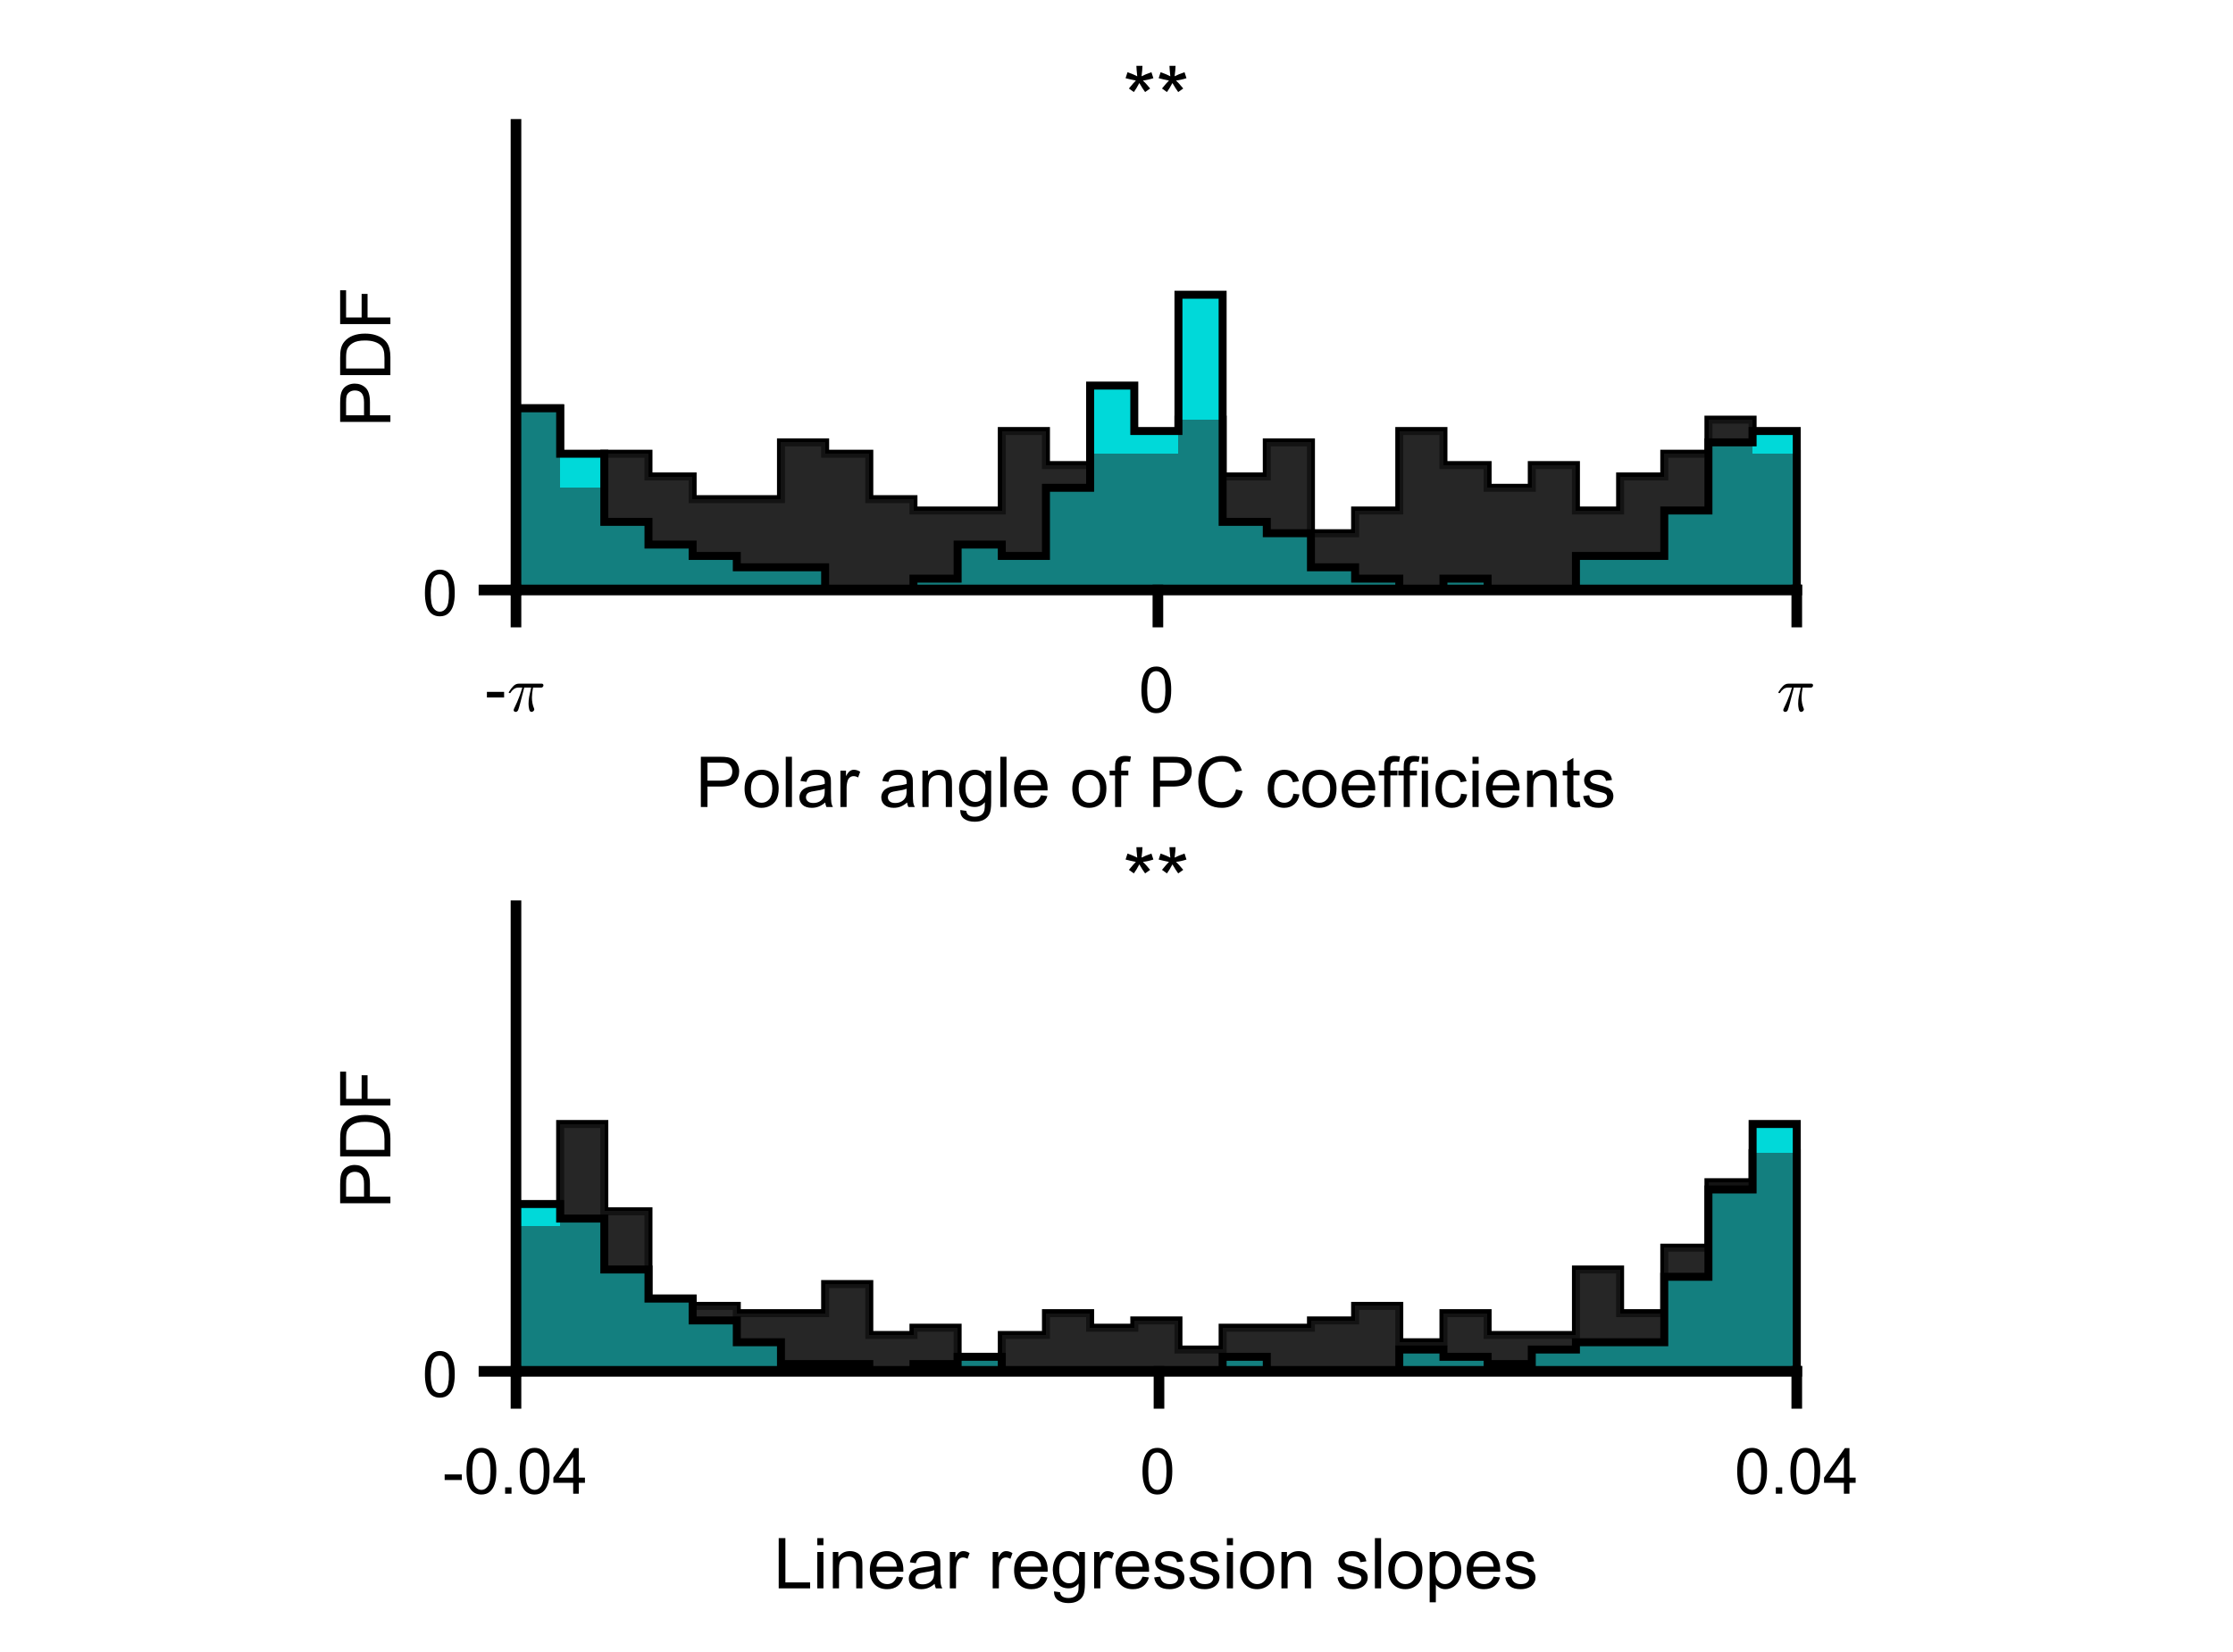 <?xml version="1.0"?>
<!DOCTYPE svg PUBLIC '-//W3C//DTD SVG 1.0//EN'
          'http://www.w3.org/TR/2001/REC-SVG-20010904/DTD/svg10.dtd'>
<svg xmlns:xlink="http://www.w3.org/1999/xlink" style="fill-opacity:1; color-rendering:auto; color-interpolation:auto; text-rendering:auto; stroke:black; stroke-linecap:square; stroke-miterlimit:10; shape-rendering:auto; stroke-opacity:1; fill:black; stroke-dasharray:none; font-weight:normal; stroke-width:1; font-family:'Dialog'; font-style:normal; stroke-linejoin:miter; font-size:12px; stroke-dashoffset:0; image-rendering:auto;" width="700" height="518" xmlns="http://www.w3.org/2000/svg"
><rect width="100%" height="100%" fill="#808080" stroke="none"/><!--Generated by the Batik Graphics2D SVG Generator--><defs id="genericDefs"
  /><g
  ><defs id="defs1"
    ><clipPath clipPathUnits="userSpaceOnUse" id="clipPath1"
      ><path d="M0 0 L700 0 L700 518 L0 518 L0 0 Z"
      /></clipPath
    ></defs
    ><g style="fill:white; stroke:white;"
    ><rect x="0" y="0" width="700" style="clip-path:url(#clipPath1); stroke:none;" height="518"
    /></g
    ><g style="fill:white; text-rendering:optimizeSpeed; color-rendering:optimizeSpeed; image-rendering:optimizeSpeed; shape-rendering:crispEdges; stroke:white; color-interpolation:sRGB;"
    ><rect x="0" width="700" height="518" y="0" style="stroke:none;"
      /><path d="M175.595 185 L175.595 128.024 L161.75 128.024 L161.75 185 ZM189.44 185 L189.44 152.951 L175.595 152.951 L175.595 185 ZM203.285 185 L203.285 142.268 L189.44 142.268 L189.44 185 ZM217.129 185 L217.129 149.39 L203.285 149.39 L203.285 185 ZM230.974 156.512 L217.129 156.512 L217.129 185 L230.974 185 L244.819 185 L244.819 156.512 ZM258.664 185 L258.664 138.707 L244.819 138.707 L244.819 185 ZM272.509 185 L272.509 142.268 L258.664 142.268 L258.664 185 ZM286.353 185 L286.353 156.512 L272.509 156.512 L272.509 185 ZM300.198 160.073 L286.353 160.073 L286.353 185 L300.198 185 L314.043 185 L314.043 160.073 ZM327.888 185 L327.888 135.146 L314.043 135.146 L314.043 185 ZM341.733 185 L341.733 145.829 L327.888 145.829 L327.888 185 ZM355.578 142.268 L341.733 142.268 L341.733 185 L355.578 185 L369.422 185 L369.422 142.268 ZM383.267 185 L383.267 131.585 L369.422 131.585 L369.422 185 ZM397.112 185 L397.112 149.39 L383.267 149.39 L383.267 185 ZM410.957 185 L410.957 138.707 L397.112 138.707 L397.112 185 ZM424.802 185 L424.802 167.195 L410.957 167.195 L410.957 185 ZM438.647 185 L438.647 160.073 L424.802 160.073 L424.802 185 ZM452.491 185 L452.491 135.146 L438.647 135.146 L438.647 185 ZM466.336 185 L466.336 145.829 L452.491 145.829 L452.491 185 ZM480.181 185 L480.181 152.951 L466.336 152.951 L466.336 185 ZM494.026 185 L494.026 145.829 L480.181 145.829 L480.181 185 ZM507.871 185 L507.871 160.073 L494.026 160.073 L494.026 185 ZM521.716 185 L521.716 149.39 L507.871 149.39 L507.871 185 ZM535.56 185 L535.56 142.268 L521.716 142.268 L521.716 185 ZM549.405 185 L549.405 131.585 L535.56 131.585 L535.56 185 ZM563.25 185 L563.25 142.268 L549.405 142.268 L549.405 185 Z" style="fill:rgb(38,38,38); stroke:none;"
    /></g
    ><g style="text-rendering:geometricPrecision; stroke-width:2.5; color-interpolation:linearRGB; color-rendering:optimizeQuality; stroke-linecap:butt; image-rendering:optimizeQuality;"
    ><path d="M161.75 128.024 L175.595 128.024 L175.595 152.951 L189.44 152.951 L189.44 142.268 L203.285 142.268 L203.285 149.39 L217.129 149.39 L217.129 156.512 L230.974 156.512 L230.974 156.512 L244.819 156.512 L244.819 138.707 L258.664 138.707 L258.664 142.268 L272.509 142.268 L272.509 156.512 L286.353 156.512 L286.353 160.073 L300.198 160.073 L300.198 160.073 L314.043 160.073 L314.043 135.146 L327.888 135.146 L327.888 145.829 L341.733 145.829 L341.733 142.268 L355.578 142.268 L355.578 142.268 L369.422 142.268 L369.422 131.585 L383.267 131.585 L383.267 149.39 L397.112 149.39 L397.112 138.707 L410.957 138.707 L410.957 167.195 L424.802 167.195 L424.802 160.073 L438.647 160.073 L438.647 135.146 L452.491 135.146 L452.491 145.829 L466.336 145.829 L466.336 152.951 L480.181 152.951 L480.181 145.829 L494.026 145.829 L494.026 160.073 L507.871 160.073 L507.871 149.39 L521.716 149.39 L521.716 142.268 L535.56 142.268 L535.56 131.585 L549.405 131.585 L549.405 142.268 L563.25 142.268 L563.25 185" style="fill:none; fill-rule:evenodd;"
    /></g
    ><g style="fill:rgb(0,217,217); text-rendering:optimizeSpeed; color-rendering:optimizeSpeed; image-rendering:optimizeSpeed; shape-rendering:crispEdges; stroke:rgb(0,217,217); color-interpolation:sRGB;"
    ><path style="stroke:none;" d="M175.595 185 L175.595 128.024 L161.75 128.024 L161.75 185 ZM189.44 185 L189.44 142.268 L175.595 142.268 L175.595 185 ZM203.285 185 L203.285 163.634 L189.44 163.634 L189.44 185 ZM217.129 185 L217.129 170.756 L203.285 170.756 L203.285 185 ZM230.974 185 L230.974 174.317 L217.129 174.317 L217.129 185 ZM244.819 177.878 L230.974 177.878 L230.974 185 L244.819 185 L258.664 185 L258.664 177.878 ZM300.198 185 L300.198 181.439 L286.353 181.439 L286.353 185 ZM314.043 185 L314.043 170.756 L300.198 170.756 L300.198 185 ZM327.888 185 L327.888 174.317 L314.043 174.317 L314.043 185 ZM341.733 185 L341.733 152.951 L327.888 152.951 L327.888 185 ZM355.578 185 L355.578 120.902 L341.733 120.902 L341.733 185 ZM369.422 185 L369.422 135.146 L355.578 135.146 L355.578 185 ZM383.267 185 L383.267 92.415 L369.422 92.415 L369.422 185 ZM397.112 185 L397.112 163.634 L383.267 163.634 L383.267 185 ZM410.957 185 L410.957 167.195 L397.112 167.195 L397.112 185 ZM424.802 185 L424.802 177.878 L410.957 177.878 L410.957 185 ZM438.647 185 L438.647 181.439 L424.802 181.439 L424.802 185 ZM466.336 185 L466.336 181.439 L452.491 181.439 L452.491 185 ZM507.871 174.317 L494.026 174.317 L494.026 185 L507.871 185 L521.716 185 L521.716 174.317 ZM535.56 185 L535.56 160.073 L521.716 160.073 L521.716 185 ZM549.405 185 L549.405 138.707 L535.56 138.707 L535.56 185 ZM563.25 185 L563.25 135.146 L549.405 135.146 L549.405 185 Z"
    /></g
    ><g style="fill-opacity:0.502; fill:rgb(38,38,38); text-rendering:optimizeSpeed; image-rendering:optimizeSpeed; color-rendering:optimizeSpeed; shape-rendering:crispEdges; stroke:rgb(38,38,38); color-interpolation:sRGB; stroke-opacity:0.502;"
    ><path style="stroke:none;" d="M175.595 185 L175.595 128.024 L161.75 128.024 L161.75 185 ZM189.44 185 L189.44 152.951 L175.595 152.951 L175.595 185 ZM203.285 185 L203.285 142.268 L189.44 142.268 L189.44 185 ZM217.129 185 L217.129 149.39 L203.285 149.39 L203.285 185 ZM230.974 156.512 L217.129 156.512 L217.129 185 L230.974 185 L244.819 185 L244.819 156.512 ZM258.664 185 L258.664 138.707 L244.819 138.707 L244.819 185 ZM272.509 185 L272.509 142.268 L258.664 142.268 L258.664 185 ZM286.353 185 L286.353 156.512 L272.509 156.512 L272.509 185 ZM300.198 160.073 L286.353 160.073 L286.353 185 L300.198 185 L314.043 185 L314.043 160.073 ZM327.888 185 L327.888 135.146 L314.043 135.146 L314.043 185 ZM341.733 185 L341.733 145.829 L327.888 145.829 L327.888 185 ZM355.578 142.268 L341.733 142.268 L341.733 185 L355.578 185 L369.422 185 L369.422 142.268 ZM383.267 185 L383.267 131.585 L369.422 131.585 L369.422 185 ZM397.112 185 L397.112 149.39 L383.267 149.39 L383.267 185 ZM410.957 185 L410.957 138.707 L397.112 138.707 L397.112 185 ZM424.802 185 L424.802 167.195 L410.957 167.195 L410.957 185 ZM438.647 185 L438.647 160.073 L424.802 160.073 L424.802 185 ZM452.491 185 L452.491 135.146 L438.647 135.146 L438.647 185 ZM466.336 185 L466.336 145.829 L452.491 145.829 L452.491 185 ZM480.181 185 L480.181 152.951 L466.336 152.951 L466.336 185 ZM494.026 185 L494.026 145.829 L480.181 145.829 L480.181 185 ZM507.871 185 L507.871 160.073 L494.026 160.073 L494.026 185 ZM521.716 185 L521.716 149.39 L507.871 149.39 L507.871 185 ZM535.56 185 L535.56 142.268 L521.716 142.268 L521.716 185 ZM549.405 185 L549.405 131.585 L535.56 131.585 L535.56 185 ZM563.25 185 L563.25 142.268 L549.405 142.268 L549.405 185 Z"
    /></g
    ><g style="text-rendering:geometricPrecision; stroke-width:2.5; color-interpolation:linearRGB; color-rendering:optimizeQuality; stroke-linecap:butt; image-rendering:optimizeQuality;"
    ><path d="M161.75 128.024 L175.595 128.024 L175.595 142.268 L189.44 142.268 L189.44 163.634 L203.285 163.634 L203.285 170.756 L217.129 170.756 L217.129 174.317 L230.974 174.317 L230.974 177.878 L244.819 177.878 L244.819 177.878 L258.664 177.878 L258.664 185 L272.509 185 L272.509 185 L286.353 185 L286.353 181.439 L300.198 181.439 L300.198 170.756 L314.043 170.756 L314.043 174.317 L327.888 174.317 L327.888 152.951 L341.733 152.951 L341.733 120.902 L355.578 120.902 L355.578 135.146 L369.422 135.146 L369.422 92.415 L383.267 92.415 L383.267 163.634 L397.112 163.634 L397.112 167.195 L410.957 167.195 L410.957 177.878 L424.802 177.878 L424.802 181.439 L438.647 181.439 L438.647 185 L452.491 185 L452.491 181.439 L466.336 181.439 L466.336 185 L480.181 185 L480.181 185 L494.026 185 L494.026 174.317 L507.871 174.317 L507.871 174.317 L521.716 174.317 L521.716 160.073 L535.56 160.073 L535.56 138.707 L549.405 138.707 L549.405 135.146 L563.25 135.146 L563.25 185" style="fill:none; fill-rule:evenodd;"
      /><line x1="161.75" x2="563.25" y1="185" style="stroke-linecap:square; fill:none; stroke-linejoin:round; stroke-width:3.333;" y2="185"
      /><line x1="161.75" x2="161.75" y1="185" style="stroke-linecap:square; fill:none; stroke-linejoin:round; stroke-width:3.333;" y2="195.037"
      /><line x1="362.977" x2="362.977" y1="185" style="stroke-linecap:square; fill:none; stroke-linejoin:round; stroke-width:3.333;" y2="195.037"
      /><line x1="563.25" x2="563.25" y1="185" style="stroke-linecap:square; fill:none; stroke-linejoin:round; stroke-width:3.333;" y2="195.037"
    /></g
    ><g transform="translate(152,223)" style="font-size:20px; text-rendering:geometricPrecision; color-rendering:optimizeQuality; image-rendering:optimizeQuality; font-family:'SansSerif'; color-interpolation:linearRGB;"
    ><path style="stroke:none;" d="M0.641 -4.297 L0.641 -6.062 L6.031 -6.062 L6.031 -4.297 L0.641 -4.297 Z"
    /></g
    ><g transform="translate(159,223)" style="font-size:20px; text-rendering:geometricPrecision; color-rendering:optimizeQuality; image-rendering:optimizeQuality; font-family:'mwb_cmmi10'; color-interpolation:linearRGB;"
    ><path style="stroke:none;" d="M2.016 -0.344 Q2.016 -0.453 2.094 -0.672 Q2.656 -1.828 3.141 -2.945 Q3.625 -4.062 4.008 -5.125 Q4.391 -6.188 4.719 -7.391 L3.438 -7.391 Q2.703 -7.391 2.07 -6.93 Q1.438 -6.469 1.016 -5.766 Q0.984 -5.688 0.906 -5.688 L0.672 -5.688 Q0.484 -5.688 0.484 -5.875 Q0.484 -5.922 0.516 -6 Q1.172 -7.109 1.922 -7.867 Q2.672 -8.625 3.609 -8.625 L10.859 -8.625 Q11.062 -8.625 11.211 -8.484 Q11.359 -8.344 11.359 -8.109 Q11.359 -7.828 11.148 -7.609 Q10.938 -7.391 10.641 -7.391 L8.094 -7.391 Q7.781 -5.812 7.75 -4.312 Q7.75 -2.391 8.422 -0.844 Q8.484 -0.719 8.484 -0.594 Q8.484 -0.375 8.352 -0.195 Q8.219 -0.016 8.023 0.102 Q7.828 0.219 7.594 0.219 Q7.078 0.219 6.883 -0.641 Q6.688 -1.5 6.688 -2.312 Q6.688 -3.453 6.883 -4.508 Q7.078 -5.562 7.5 -7.391 L5.328 -7.391 Q3.734 -0.984 3.422 -0.328 Q3.141 0.219 2.641 0.219 Q2.391 0.219 2.203 0.062 Q2.016 -0.094 2.016 -0.344 Z"
    /></g
    ><g transform="translate(362.977,202.371)" style="font-size:20px; text-rendering:geometricPrecision; color-rendering:optimizeQuality; image-rendering:optimizeQuality; font-family:'SansSerif'; color-interpolation:linearRGB;"
    ><path style="stroke:none;" d="M-5.172 13.938 Q-5.172 11.406 -4.648 9.852 Q-4.125 8.297 -3.094 7.461 Q-2.062 6.625 -0.5 6.625 Q0.656 6.625 1.523 7.086 Q2.391 7.547 2.953 8.422 Q3.516 9.297 3.844 10.555 Q4.172 11.812 4.172 13.938 Q4.172 16.453 3.648 18 Q3.125 19.547 2.102 20.398 Q1.078 21.25 -0.5 21.25 Q-2.578 21.25 -3.75 19.766 Q-5.172 17.969 -5.172 13.938 ZM-3.359 13.938 Q-3.359 17.469 -2.539 18.633 Q-1.719 19.797 -0.5 19.797 Q0.703 19.797 1.531 18.625 Q2.359 17.453 2.359 13.938 Q2.359 10.406 1.531 9.242 Q0.703 8.078 -0.516 8.078 Q-1.734 8.078 -2.453 9.109 Q-3.359 10.406 -3.359 13.938 Z"
    /></g
    ><g transform="translate(557,223)" style="font-size:20px; text-rendering:geometricPrecision; color-rendering:optimizeQuality; image-rendering:optimizeQuality; font-family:'mwb_cmmi10'; color-interpolation:linearRGB;"
    ><path style="stroke:none;" d="M2.016 -0.344 Q2.016 -0.453 2.094 -0.672 Q2.656 -1.828 3.141 -2.945 Q3.625 -4.062 4.008 -5.125 Q4.391 -6.188 4.719 -7.391 L3.438 -7.391 Q2.703 -7.391 2.07 -6.93 Q1.438 -6.469 1.016 -5.766 Q0.984 -5.688 0.906 -5.688 L0.672 -5.688 Q0.484 -5.688 0.484 -5.875 Q0.484 -5.922 0.516 -6 Q1.172 -7.109 1.922 -7.867 Q2.672 -8.625 3.609 -8.625 L10.859 -8.625 Q11.062 -8.625 11.211 -8.484 Q11.359 -8.344 11.359 -8.109 Q11.359 -7.828 11.148 -7.609 Q10.938 -7.391 10.641 -7.391 L8.094 -7.391 Q7.781 -5.812 7.75 -4.312 Q7.75 -2.391 8.422 -0.844 Q8.484 -0.719 8.484 -0.594 Q8.484 -0.375 8.352 -0.195 Q8.219 -0.016 8.023 0.102 Q7.828 0.219 7.594 0.219 Q7.078 0.219 6.883 -0.641 Q6.688 -1.5 6.688 -2.312 Q6.688 -3.453 6.883 -4.508 Q7.078 -5.562 7.5 -7.391 L5.328 -7.391 Q3.734 -0.984 3.422 -0.328 Q3.141 0.219 2.641 0.219 Q2.391 0.219 2.203 0.062 Q2.016 -0.094 2.016 -0.344 Z"
    /></g
    ><g transform="translate(362.5,230.037)" style="font-size:22px; text-rendering:geometricPrecision; color-rendering:optimizeQuality; image-rendering:optimizeQuality; font-family:'SansSerif'; color-interpolation:linearRGB;"
    ><path style="stroke:none;" d="M-142.797 23 L-142.797 7.25 L-136.859 7.25 Q-135.297 7.25 -134.469 7.406 Q-133.312 7.594 -132.523 8.141 Q-131.734 8.688 -131.258 9.664 Q-130.781 10.641 -130.781 11.812 Q-130.781 13.812 -132.062 15.203 Q-133.344 16.594 -136.672 16.594 L-140.719 16.594 L-140.719 23 L-142.797 23 ZM-140.719 14.734 L-136.641 14.734 Q-134.625 14.734 -133.781 13.984 Q-132.938 13.234 -132.938 11.875 Q-132.938 10.875 -133.43 10.172 Q-133.922 9.469 -134.75 9.25 Q-135.266 9.109 -136.688 9.109 L-140.719 9.109 L-140.719 14.734 ZM-129.092 17.297 Q-129.092 14.125 -127.326 12.594 Q-125.857 11.328 -123.748 11.328 Q-121.389 11.328 -119.897 12.875 Q-118.404 14.422 -118.404 17.141 Q-118.404 19.344 -119.068 20.602 Q-119.732 21.859 -120.99 22.562 Q-122.248 23.266 -123.748 23.266 Q-126.139 23.266 -127.615 21.727 Q-129.092 20.188 -129.092 17.297 ZM-127.107 17.297 Q-127.107 19.484 -126.154 20.578 Q-125.201 21.672 -123.748 21.672 Q-122.311 21.672 -121.35 20.57 Q-120.389 19.469 -120.389 17.234 Q-120.389 15.109 -121.35 14.023 Q-122.311 12.938 -123.748 12.938 Q-125.201 12.938 -126.154 14.023 Q-127.107 15.109 -127.107 17.297 ZM-116.185 23 L-116.185 7.25 L-114.247 7.25 L-114.247 23 L-116.185 23 ZM-103.812 21.594 Q-104.875 22.5 -105.875 22.883 Q-106.875 23.266 -108.016 23.266 Q-109.891 23.266 -110.898 22.344 Q-111.906 21.422 -111.906 19.984 Q-111.906 19.156 -111.523 18.461 Q-111.141 17.766 -110.523 17.352 Q-109.906 16.938 -109.141 16.719 Q-108.562 16.562 -107.422 16.422 Q-105.078 16.141 -103.969 15.766 Q-103.953 15.359 -103.953 15.25 Q-103.953 14.078 -104.5 13.594 Q-105.25 12.938 -106.703 12.938 Q-108.078 12.938 -108.727 13.414 Q-109.375 13.891 -109.688 15.109 L-111.578 14.844 Q-111.312 13.625 -110.727 12.883 Q-110.141 12.141 -109.023 11.734 Q-107.906 11.328 -106.422 11.328 Q-104.969 11.328 -104.055 11.672 Q-103.141 12.016 -102.711 12.539 Q-102.281 13.062 -102.109 13.859 Q-102.016 14.359 -102.016 15.641 L-102.016 18.219 Q-102.016 20.922 -101.891 21.633 Q-101.766 22.344 -101.406 23 L-103.422 23 Q-103.719 22.391 -103.812 21.594 ZM-103.969 17.281 Q-105.016 17.703 -107.125 18 Q-108.312 18.172 -108.812 18.391 Q-109.312 18.609 -109.578 19.023 Q-109.844 19.438 -109.844 19.938 Q-109.844 20.719 -109.258 21.234 Q-108.672 21.75 -107.547 21.75 Q-106.422 21.75 -105.555 21.258 Q-104.688 20.766 -104.281 19.922 Q-103.969 19.266 -103.969 17.984 L-103.969 17.281 ZM-99.046 23 L-99.046 11.594 L-97.296 11.594 L-97.296 13.328 Q-96.64 12.109 -96.069 11.719 Q-95.499 11.328 -94.827 11.328 Q-93.843 11.328 -92.843 11.953 L-93.499 13.75 Q-94.218 13.328 -94.921 13.328 Q-95.561 13.328 -96.061 13.711 Q-96.561 14.094 -96.78 14.766 Q-97.108 15.797 -97.108 17.031 L-97.108 23 L-99.046 23 ZM-78.139 21.594 Q-79.201 22.5 -80.201 22.883 Q-81.201 23.266 -82.342 23.266 Q-84.217 23.266 -85.225 22.344 Q-86.232 21.422 -86.232 19.984 Q-86.232 19.156 -85.85 18.461 Q-85.467 17.766 -84.85 17.352 Q-84.232 16.938 -83.467 16.719 Q-82.889 16.562 -81.748 16.422 Q-79.404 16.141 -78.295 15.766 Q-78.279 15.359 -78.279 15.25 Q-78.279 14.078 -78.826 13.594 Q-79.576 12.938 -81.029 12.938 Q-82.404 12.938 -83.053 13.414 Q-83.701 13.891 -84.014 15.109 L-85.904 14.844 Q-85.639 13.625 -85.053 12.883 Q-84.467 12.141 -83.35 11.734 Q-82.232 11.328 -80.748 11.328 Q-79.295 11.328 -78.381 11.672 Q-77.467 12.016 -77.037 12.539 Q-76.607 13.062 -76.436 13.859 Q-76.342 14.359 -76.342 15.641 L-76.342 18.219 Q-76.342 20.922 -76.217 21.633 Q-76.092 22.344 -75.732 23 L-77.748 23 Q-78.045 22.391 -78.139 21.594 ZM-78.295 17.281 Q-79.342 17.703 -81.451 18 Q-82.639 18.172 -83.139 18.391 Q-83.639 18.609 -83.904 19.023 Q-84.17 19.438 -84.17 19.938 Q-84.17 20.719 -83.584 21.234 Q-82.998 21.75 -81.873 21.75 Q-80.748 21.75 -79.881 21.258 Q-79.014 20.766 -78.607 19.922 Q-78.295 19.266 -78.295 17.984 L-78.295 17.281 ZM-73.341 23 L-73.341 11.594 L-71.606 11.594 L-71.606 13.219 Q-70.341 11.328 -67.966 11.328 Q-66.935 11.328 -66.075 11.703 Q-65.216 12.078 -64.786 12.68 Q-64.356 13.281 -64.185 14.109 Q-64.075 14.641 -64.075 15.984 L-64.075 23 L-66.013 23 L-66.013 16.062 Q-66.013 14.875 -66.231 14.289 Q-66.45 13.703 -67.028 13.359 Q-67.606 13.016 -68.388 13.016 Q-69.622 13.016 -70.513 13.797 Q-71.403 14.578 -71.403 16.766 L-71.403 23 L-73.341 23 ZM-61.465 23.953 L-59.59 24.219 Q-59.465 25.094 -58.934 25.5 Q-58.215 26.031 -56.965 26.031 Q-55.621 26.031 -54.887 25.492 Q-54.152 24.953 -53.902 23.984 Q-53.746 23.391 -53.762 21.5 Q-55.027 23 -56.918 23 Q-59.277 23 -60.566 21.305 Q-61.855 19.609 -61.855 17.234 Q-61.855 15.594 -61.262 14.219 Q-60.668 12.844 -59.543 12.086 Q-58.418 11.328 -56.902 11.328 Q-54.887 11.328 -53.574 12.969 L-53.574 11.594 L-51.793 11.594 L-51.793 21.453 Q-51.793 24.125 -52.34 25.234 Q-52.887 26.344 -54.059 26.984 Q-55.23 27.625 -56.949 27.625 Q-58.996 27.625 -60.254 26.711 Q-61.512 25.797 -61.465 23.953 ZM-59.855 17.094 Q-59.855 19.344 -58.965 20.375 Q-58.074 21.406 -56.73 21.406 Q-55.402 21.406 -54.504 20.375 Q-53.605 19.344 -53.605 17.156 Q-53.605 15.062 -54.535 14 Q-55.465 12.938 -56.762 12.938 Q-58.059 12.938 -58.957 13.984 Q-59.855 15.031 -59.855 17.094 ZM-48.917 23 L-48.917 7.25 L-46.98 7.25 L-46.98 23 L-48.917 23 ZM-36.17 19.328 L-34.17 19.578 Q-34.654 21.328 -35.928 22.297 Q-37.201 23.266 -39.201 23.266 Q-41.701 23.266 -43.162 21.719 Q-44.623 20.172 -44.623 17.391 Q-44.623 14.516 -43.147 12.922 Q-41.67 11.328 -39.295 11.328 Q-37.014 11.328 -35.56 12.891 Q-34.107 14.453 -34.107 17.281 Q-34.107 17.453 -34.123 17.797 L-42.639 17.797 Q-42.529 19.672 -41.568 20.672 Q-40.607 21.672 -39.185 21.672 Q-38.123 21.672 -37.373 21.109 Q-36.623 20.547 -36.17 19.328 ZM-42.529 16.203 L-36.154 16.203 Q-36.279 14.766 -36.889 14.047 Q-37.81 12.922 -39.279 12.922 Q-40.607 12.922 -41.514 13.812 Q-42.42 14.703 -42.529 16.203 ZM-26.354 17.297 Q-26.354 14.125 -24.588 12.594 Q-23.119 11.328 -21.01 11.328 Q-18.65 11.328 -17.158 12.875 Q-15.666 14.422 -15.666 17.141 Q-15.666 19.344 -16.33 20.602 Q-16.994 21.859 -18.252 22.562 Q-19.51 23.266 -21.01 23.266 Q-23.4 23.266 -24.877 21.727 Q-26.354 20.188 -26.354 17.297 ZM-24.369 17.297 Q-24.369 19.484 -23.416 20.578 Q-22.463 21.672 -21.01 21.672 Q-19.572 21.672 -18.611 20.57 Q-17.65 19.469 -17.65 17.234 Q-17.65 15.109 -18.611 14.023 Q-19.572 12.938 -21.01 12.938 Q-22.463 12.938 -23.416 14.023 Q-24.369 15.109 -24.369 17.297 ZM-12.946 23 L-12.946 13.094 L-14.649 13.094 L-14.649 11.594 L-12.946 11.594 L-12.946 10.375 Q-12.946 9.234 -12.743 8.672 Q-12.462 7.922 -11.759 7.453 Q-11.056 6.984 -9.774 6.984 Q-8.962 6.984 -7.978 7.172 L-8.274 8.859 Q-8.868 8.75 -9.399 8.75 Q-10.29 8.75 -10.657 9.125 Q-11.024 9.5 -11.024 10.531 L-11.024 11.594 L-8.79 11.594 L-8.79 13.094 L-11.024 13.094 L-11.024 23 L-12.946 23 ZM-0.925 23 L-0.925 7.25 L5.013 7.25 Q6.575 7.25 7.403 7.406 Q8.56 7.594 9.349 8.141 Q10.138 8.688 10.614 9.664 Q11.091 10.641 11.091 11.812 Q11.091 13.812 9.81 15.203 Q8.528 16.594 5.2 16.594 L1.153 16.594 L1.153 23 L-0.925 23 ZM1.153 14.734 L5.231 14.734 Q7.247 14.734 8.091 13.984 Q8.935 13.234 8.935 11.875 Q8.935 10.875 8.442 10.172 Q7.95 9.469 7.122 9.25 Q6.606 9.109 5.185 9.109 L1.153 9.109 L1.153 14.734 ZM24.983 17.484 L27.061 18 Q26.405 20.578 24.702 21.922 Q22.999 23.266 20.546 23.266 Q17.999 23.266 16.405 22.227 Q14.812 21.188 13.976 19.227 Q13.14 17.266 13.14 15 Q13.14 12.547 14.077 10.719 Q15.015 8.891 16.757 7.938 Q18.499 6.984 20.577 6.984 Q22.936 6.984 24.546 8.188 Q26.155 9.391 26.796 11.562 L24.749 12.047 Q24.202 10.328 23.155 9.547 Q22.108 8.766 20.53 8.766 Q18.718 8.766 17.499 9.633 Q16.28 10.5 15.788 11.969 Q15.296 13.438 15.296 15 Q15.296 17 15.882 18.5 Q16.468 20 17.702 20.742 Q18.936 21.484 20.374 21.484 Q22.124 21.484 23.335 20.477 Q24.546 19.469 24.983 17.484 ZM42.937 18.828 L44.843 19.062 Q44.53 21.031 43.249 22.148 Q41.968 23.266 40.093 23.266 Q37.749 23.266 36.327 21.734 Q34.905 20.203 34.905 17.344 Q34.905 15.484 35.515 14.102 Q36.124 12.719 37.382 12.023 Q38.64 11.328 40.108 11.328 Q41.968 11.328 43.148 12.273 Q44.327 13.219 44.655 14.938 L42.78 15.234 Q42.515 14.078 41.827 13.5 Q41.14 12.922 40.187 12.922 Q38.718 12.922 37.804 13.969 Q36.89 15.016 36.89 17.281 Q36.89 19.578 37.773 20.625 Q38.655 21.672 40.077 21.672 Q41.218 21.672 41.976 20.969 Q42.733 20.266 42.937 18.828 ZM45.78 17.297 Q45.78 14.125 47.546 12.594 Q49.015 11.328 51.124 11.328 Q53.483 11.328 54.976 12.875 Q56.468 14.422 56.468 17.141 Q56.468 19.344 55.804 20.602 Q55.14 21.859 53.882 22.562 Q52.624 23.266 51.124 23.266 Q48.733 23.266 47.257 21.727 Q45.78 20.188 45.78 17.297 ZM47.765 17.297 Q47.765 19.484 48.718 20.578 Q49.671 21.672 51.124 21.672 Q52.562 21.672 53.523 20.57 Q54.483 19.469 54.483 17.234 Q54.483 15.109 53.523 14.023 Q52.562 12.938 51.124 12.938 Q49.671 12.938 48.718 14.023 Q47.765 15.109 47.765 17.297 ZM66.547 19.328 L68.547 19.578 Q68.062 21.328 66.789 22.297 Q65.516 23.266 63.516 23.266 Q61.016 23.266 59.555 21.719 Q58.094 20.172 58.094 17.391 Q58.094 14.516 59.57 12.922 Q61.047 11.328 63.422 11.328 Q65.703 11.328 67.156 12.891 Q68.609 14.453 68.609 17.281 Q68.609 17.453 68.594 17.797 L60.078 17.797 Q60.188 19.672 61.148 20.672 Q62.109 21.672 63.531 21.672 Q64.594 21.672 65.344 21.109 Q66.094 20.547 66.547 19.328 ZM60.188 16.203 L66.562 16.203 Q66.438 14.766 65.828 14.047 Q64.906 12.922 63.438 12.922 Q62.109 12.922 61.203 13.812 Q60.297 14.703 60.188 16.203 ZM71.423 23 L71.423 13.094 L69.72 13.094 L69.72 11.594 L71.423 11.594 L71.423 10.375 Q71.423 9.234 71.626 8.672 Q71.907 7.922 72.61 7.453 Q73.314 6.984 74.595 6.984 Q75.407 6.984 76.392 7.172 L76.095 8.859 Q75.501 8.75 74.97 8.75 Q74.079 8.75 73.712 9.125 Q73.345 9.5 73.345 10.531 L73.345 11.594 L75.579 11.594 L75.579 13.094 L73.345 13.094 L73.345 23 L71.423 23 ZM77.535 23 L77.535 13.094 L75.832 13.094 L75.832 11.594 L77.535 11.594 L77.535 10.375 Q77.535 9.234 77.738 8.672 Q78.019 7.922 78.723 7.453 Q79.426 6.984 80.707 6.984 Q81.519 6.984 82.504 7.172 L82.207 8.859 Q81.613 8.75 81.082 8.75 Q80.191 8.75 79.824 9.125 Q79.457 9.5 79.457 10.531 L79.457 11.594 L81.691 11.594 L81.691 13.094 L79.457 13.094 L79.457 23 L77.535 23 ZM83.21 9.469 L83.21 7.25 L85.132 7.25 L85.132 9.469 L83.21 9.469 ZM83.21 23 L83.21 11.594 L85.132 11.594 L85.132 23 L83.21 23 ZM95.519 18.828 L97.426 19.062 Q97.113 21.031 95.832 22.148 Q94.551 23.266 92.676 23.266 Q90.332 23.266 88.91 21.734 Q87.488 20.203 87.488 17.344 Q87.488 15.484 88.098 14.102 Q88.707 12.719 89.965 12.023 Q91.223 11.328 92.691 11.328 Q94.551 11.328 95.731 12.273 Q96.91 13.219 97.238 14.938 L95.363 15.234 Q95.098 14.078 94.41 13.5 Q93.723 12.922 92.769 12.922 Q91.301 12.922 90.387 13.969 Q89.473 15.016 89.473 17.281 Q89.473 19.578 90.356 20.625 Q91.238 21.672 92.66 21.672 Q93.801 21.672 94.559 20.969 Q95.316 20.266 95.519 18.828 ZM99.098 9.469 L99.098 7.25 L101.019 7.25 L101.019 9.469 L99.098 9.469 ZM99.098 23 L99.098 11.594 L101.019 11.594 L101.019 23 L99.098 23 ZM111.782 19.328 L113.782 19.578 Q113.298 21.328 112.024 22.297 Q110.751 23.266 108.751 23.266 Q106.251 23.266 104.79 21.719 Q103.329 20.172 103.329 17.391 Q103.329 14.516 104.806 12.922 Q106.282 11.328 108.657 11.328 Q110.939 11.328 112.392 12.891 Q113.845 14.453 113.845 17.281 Q113.845 17.453 113.829 17.797 L105.314 17.797 Q105.423 19.672 106.384 20.672 Q107.345 21.672 108.767 21.672 Q109.829 21.672 110.579 21.109 Q111.329 20.547 111.782 19.328 ZM105.423 16.203 L111.798 16.203 Q111.673 14.766 111.064 14.047 Q110.142 12.922 108.673 12.922 Q107.345 12.922 106.439 13.812 Q105.532 14.703 105.423 16.203 ZM116.205 23 L116.205 11.594 L117.939 11.594 L117.939 13.219 Q119.205 11.328 121.58 11.328 Q122.611 11.328 123.471 11.703 Q124.33 12.078 124.76 12.68 Q125.189 13.281 125.361 14.109 Q125.471 14.641 125.471 15.984 L125.471 23 L123.533 23 L123.533 16.062 Q123.533 14.875 123.314 14.289 Q123.096 13.703 122.518 13.359 Q121.939 13.016 121.158 13.016 Q119.924 13.016 119.033 13.797 Q118.143 14.578 118.143 16.766 L118.143 23 L116.205 23 ZM132.659 21.266 L132.94 22.984 Q132.128 23.156 131.472 23.156 Q130.425 23.156 129.847 22.82 Q129.269 22.484 129.034 21.945 Q128.8 21.406 128.8 19.656 L128.8 13.094 L127.378 13.094 L127.378 11.594 L128.8 11.594 L128.8 8.766 L130.722 7.609 L130.722 11.594 L132.659 11.594 L132.659 13.094 L130.722 13.094 L130.722 19.766 Q130.722 20.594 130.823 20.828 Q130.925 21.062 131.151 21.203 Q131.378 21.344 131.815 21.344 Q132.128 21.344 132.659 21.266 ZM133.772 19.594 L135.693 19.297 Q135.85 20.438 136.584 21.055 Q137.318 21.672 138.647 21.672 Q139.975 21.672 140.623 21.125 Q141.272 20.578 141.272 19.859 Q141.272 19.203 140.693 18.828 Q140.303 18.562 138.725 18.172 Q136.584 17.625 135.764 17.234 Q134.943 16.844 134.522 16.148 Q134.1 15.453 134.1 14.625 Q134.1 13.859 134.451 13.211 Q134.803 12.562 135.397 12.125 Q135.85 11.797 136.631 11.562 Q137.412 11.328 138.303 11.328 Q139.647 11.328 140.662 11.719 Q141.678 12.109 142.162 12.766 Q142.647 13.422 142.818 14.531 L140.928 14.797 Q140.803 13.906 140.185 13.414 Q139.568 12.922 138.443 12.922 Q137.1 12.922 136.537 13.359 Q135.975 13.797 135.975 14.391 Q135.975 14.766 136.209 15.078 Q136.443 15.391 136.943 15.594 Q137.24 15.688 138.647 16.078 Q140.709 16.625 141.522 16.977 Q142.334 17.328 142.795 17.992 Q143.256 18.656 143.256 19.641 Q143.256 20.609 142.693 21.469 Q142.131 22.328 141.06 22.797 Q139.99 23.266 138.647 23.266 Q136.428 23.266 135.264 22.336 Q134.1 21.406 133.772 19.594 Z"
    /></g
    ><g style="text-rendering:geometricPrecision; stroke-width:3.333; color-interpolation:linearRGB; color-rendering:optimizeQuality; image-rendering:optimizeQuality; stroke-linejoin:round;"
    ><line y2="39" style="fill:none;" x1="161.75" x2="161.75" y1="185"
      /><line y2="185" style="fill:none;" x1="161.75" x2="151.713" y1="185"
    /></g
    ><g transform="translate(144.379,185)" style="font-size:20px; text-rendering:geometricPrecision; color-rendering:optimizeQuality; image-rendering:optimizeQuality; font-family:'SansSerif'; color-interpolation:linearRGB;"
    ><path style="stroke:none;" d="M-11.172 0.938 Q-11.172 -1.594 -10.648 -3.148 Q-10.125 -4.703 -9.094 -5.539 Q-8.062 -6.375 -6.5 -6.375 Q-5.344 -6.375 -4.477 -5.914 Q-3.609 -5.453 -3.047 -4.578 Q-2.484 -3.703 -2.156 -2.445 Q-1.828 -1.188 -1.828 0.938 Q-1.828 3.453 -2.352 5 Q-2.875 6.547 -3.898 7.398 Q-4.922 8.25 -6.5 8.25 Q-8.578 8.25 -9.75 6.766 Q-11.172 4.969 -11.172 0.938 ZM-9.359 0.938 Q-9.359 4.469 -8.539 5.633 Q-7.719 6.797 -6.5 6.797 Q-5.297 6.797 -4.469 5.625 Q-3.641 4.453 -3.641 0.938 Q-3.641 -2.594 -4.469 -3.758 Q-5.297 -4.922 -6.516 -4.922 Q-7.734 -4.922 -8.453 -3.891 Q-9.359 -2.594 -9.359 0.938 Z"
    /></g
    ><g transform="translate(127.379,112) rotate(-90)" style="font-size:22px; text-rendering:geometricPrecision; color-rendering:optimizeQuality; image-rendering:optimizeQuality; font-family:'SansSerif'; color-interpolation:linearRGB;"
    ><path style="stroke:none;" d="M-20.297 -5 L-20.297 -20.75 L-14.359 -20.75 Q-12.797 -20.75 -11.969 -20.594 Q-10.812 -20.406 -10.023 -19.859 Q-9.234 -19.312 -8.758 -18.336 Q-8.281 -17.359 -8.281 -16.188 Q-8.281 -14.188 -9.562 -12.797 Q-10.844 -11.406 -14.172 -11.406 L-18.219 -11.406 L-18.219 -5 L-20.297 -5 ZM-18.219 -13.266 L-14.141 -13.266 Q-12.125 -13.266 -11.281 -14.016 Q-10.438 -14.766 -10.438 -16.125 Q-10.438 -17.125 -10.93 -17.828 Q-11.422 -18.531 -12.25 -18.75 Q-12.766 -18.891 -14.188 -18.891 L-18.219 -18.891 L-18.219 -13.266 ZM-5.623 -5 L-5.623 -20.75 L-0.201 -20.75 Q1.627 -20.75 2.596 -20.516 Q3.955 -20.219 4.908 -19.391 Q6.158 -18.344 6.775 -16.703 Q7.393 -15.062 7.393 -12.953 Q7.393 -11.172 6.971 -9.781 Q6.549 -8.391 5.893 -7.484 Q5.236 -6.578 4.463 -6.055 Q3.689 -5.531 2.588 -5.266 Q1.486 -5 0.049 -5 L-5.623 -5 ZM-3.545 -6.859 L-0.185 -6.859 Q1.377 -6.859 2.26 -7.148 Q3.143 -7.438 3.674 -7.969 Q4.408 -8.703 4.822 -9.953 Q5.236 -11.203 5.236 -13 Q5.236 -15.469 4.432 -16.789 Q3.627 -18.109 2.455 -18.562 Q1.627 -18.891 -0.232 -18.891 L-3.545 -18.891 L-3.545 -6.859 ZM10.374 -5 L10.374 -20.75 L20.983 -20.75 L20.983 -18.891 L12.452 -18.891 L12.452 -14.016 L19.843 -14.016 L19.843 -12.156 L12.452 -12.156 L12.452 -5 L10.374 -5 Z"
    /></g
    ><g transform="translate(362.5,46.3)" style="font-size:26.667px; text-rendering:geometricPrecision; color-rendering:optimizeQuality; image-rendering:optimizeQuality; font-family:'SansSerif'; color-interpolation:linearRGB;"
    ><path style="stroke:none;" d="M-9.656 -21.781 L-9.047 -23.656 Q-6.953 -22.922 -6 -22.375 Q-6.25 -24.766 -6.266 -25.656 L-4.359 -25.656 Q-4.391 -24.359 -4.656 -22.391 Q-3.297 -23.078 -1.547 -23.656 L-0.938 -21.781 Q-2.609 -21.234 -4.219 -21.047 Q-3.422 -20.344 -1.953 -18.547 L-3.531 -17.438 Q-4.297 -18.469 -5.344 -20.266 Q-6.328 -18.406 -7.062 -17.438 L-8.609 -18.547 Q-7.078 -20.438 -6.422 -21.047 Q-8.125 -21.375 -9.656 -21.781 ZM0.717 -21.781 L1.327 -23.656 Q3.42 -22.922 4.374 -22.375 Q4.124 -24.766 4.108 -25.656 L6.014 -25.656 Q5.983 -24.359 5.717 -22.391 Q7.077 -23.078 8.827 -23.656 L9.436 -21.781 Q7.764 -21.234 6.155 -21.047 Q6.952 -20.344 8.42 -18.547 L6.842 -17.438 Q6.077 -18.469 5.03 -20.266 Q4.045 -18.406 3.311 -17.438 L1.764 -18.547 Q3.295 -20.438 3.952 -21.047 Q2.249 -21.375 0.717 -21.781 Z"
    /></g
    ><g style="fill:rgb(38,38,38); text-rendering:optimizeSpeed; color-rendering:optimizeSpeed; image-rendering:optimizeSpeed; shape-rendering:crispEdges; stroke:rgb(38,38,38); color-interpolation:sRGB;"
    ><path style="stroke:none;" d="M175.595 430 L175.595 384.375 L161.75 384.375 L161.75 430 ZM189.44 430 L189.44 352.438 L175.595 352.438 L175.595 430 ZM203.285 430 L203.285 379.812 L189.44 379.812 L189.44 430 ZM217.129 430 L217.129 407.188 L203.285 407.188 L203.285 430 ZM230.974 430 L230.974 409.469 L217.129 409.469 L217.129 430 ZM244.819 411.75 L230.974 411.75 L230.974 430 L244.819 430 L258.664 430 L258.664 411.75 ZM272.509 430 L272.509 402.625 L258.664 402.625 L258.664 430 ZM286.353 430 L286.353 418.594 L272.509 418.594 L272.509 430 ZM300.198 430 L300.198 416.312 L286.353 416.312 L286.353 430 ZM314.043 430 L314.043 425.438 L300.198 425.438 L300.198 430 ZM327.888 430 L327.888 418.594 L314.043 418.594 L314.043 430 ZM341.733 430 L341.733 411.75 L327.888 411.75 L327.888 430 ZM355.578 430 L355.578 416.312 L341.733 416.312 L341.733 430 ZM369.422 430 L369.422 414.031 L355.578 414.031 L355.578 430 ZM383.267 430 L383.267 423.156 L369.422 423.156 L369.422 430 ZM397.112 416.312 L383.267 416.312 L383.267 430 L397.112 430 L410.957 430 L410.957 416.312 ZM424.802 430 L424.802 414.031 L410.957 414.031 L410.957 430 ZM438.647 430 L438.647 409.469 L424.802 409.469 L424.802 430 ZM452.491 430 L452.491 420.875 L438.647 420.875 L438.647 430 ZM466.336 430 L466.336 411.75 L452.491 411.75 L452.491 430 ZM480.181 418.594 L466.336 418.594 L466.336 430 L480.181 430 L494.026 430 L494.026 418.594 ZM507.871 430 L507.871 398.062 L494.026 398.062 L494.026 430 ZM521.716 430 L521.716 411.75 L507.871 411.75 L507.871 430 ZM535.56 430 L535.56 391.219 L521.716 391.219 L521.716 430 ZM549.405 430 L549.405 370.688 L535.56 370.688 L535.56 430 ZM563.25 430 L563.25 361.562 L549.405 361.562 L549.405 430 Z"
    /></g
    ><g style="text-rendering:geometricPrecision; stroke-width:2.5; color-interpolation:linearRGB; color-rendering:optimizeQuality; stroke-linecap:butt; image-rendering:optimizeQuality;"
    ><path d="M161.75 384.375 L175.595 384.375 L175.595 352.438 L189.44 352.438 L189.44 379.812 L203.285 379.812 L203.285 407.188 L217.129 407.188 L217.129 409.469 L230.974 409.469 L230.974 411.75 L244.819 411.75 L244.819 411.75 L258.664 411.75 L258.664 402.625 L272.509 402.625 L272.509 418.594 L286.353 418.594 L286.353 416.312 L300.198 416.312 L300.198 425.438 L314.043 425.438 L314.043 418.594 L327.888 418.594 L327.888 411.75 L341.733 411.75 L341.733 416.312 L355.578 416.312 L355.578 414.031 L369.422 414.031 L369.422 423.156 L383.267 423.156 L383.267 416.312 L397.112 416.312 L397.112 416.312 L410.957 416.312 L410.957 414.031 L424.802 414.031 L424.802 409.469 L438.647 409.469 L438.647 420.875 L452.491 420.875 L452.491 411.75 L466.336 411.75 L466.336 418.594 L480.181 418.594 L480.181 418.594 L494.026 418.594 L494.026 398.062 L507.871 398.062 L507.871 411.75 L521.716 411.75 L521.716 391.219 L535.56 391.219 L535.56 370.688 L549.405 370.688 L549.405 361.562 L563.25 361.562 L563.25 430" style="fill:none; fill-rule:evenodd;"
    /></g
    ><g style="fill:rgb(0,217,217); text-rendering:optimizeSpeed; color-rendering:optimizeSpeed; image-rendering:optimizeSpeed; shape-rendering:crispEdges; stroke:rgb(0,217,217); color-interpolation:sRGB;"
    ><path style="stroke:none;" d="M175.595 430 L175.595 377.531 L161.75 377.531 L161.75 430 ZM189.44 430 L189.44 382.094 L175.595 382.094 L175.595 430 ZM203.285 430 L203.285 398.062 L189.44 398.062 L189.44 430 ZM217.129 430 L217.129 407.188 L203.285 407.188 L203.285 430 ZM230.974 430 L230.974 414.031 L217.129 414.031 L217.129 430 ZM244.819 430 L244.819 420.875 L230.974 420.875 L230.974 430 ZM258.664 427.719 L244.819 427.719 L244.819 430 L258.664 430 L272.509 430 L272.509 427.719 ZM300.198 430 L300.198 427.719 L286.353 427.719 L286.353 430 ZM314.043 430 L314.043 425.438 L300.198 425.438 L300.198 430 ZM397.112 430 L397.112 425.438 L383.267 425.438 L383.267 430 ZM452.491 430 L452.491 423.156 L438.647 423.156 L438.647 430 ZM466.336 430 L466.336 425.438 L452.491 425.438 L452.491 430 ZM480.181 430 L480.181 427.719 L466.336 427.719 L466.336 430 ZM494.026 430 L494.026 423.156 L480.181 423.156 L480.181 430 ZM507.871 420.875 L494.026 420.875 L494.026 430 L507.871 430 L521.716 430 L521.716 420.875 ZM535.56 430 L535.56 400.344 L521.716 400.344 L521.716 430 ZM549.405 430 L549.405 372.969 L535.56 372.969 L535.56 430 ZM563.25 430 L563.25 352.438 L549.405 352.438 L549.405 430 Z"
    /></g
    ><g style="fill-opacity:0.502; fill:rgb(38,38,38); text-rendering:optimizeSpeed; image-rendering:optimizeSpeed; color-rendering:optimizeSpeed; shape-rendering:crispEdges; stroke:rgb(38,38,38); color-interpolation:sRGB; stroke-opacity:0.502;"
    ><path style="stroke:none;" d="M175.595 430 L175.595 384.375 L161.75 384.375 L161.75 430 ZM189.44 430 L189.44 352.438 L175.595 352.438 L175.595 430 ZM203.285 430 L203.285 379.812 L189.44 379.812 L189.44 430 ZM217.129 430 L217.129 407.188 L203.285 407.188 L203.285 430 ZM230.974 430 L230.974 409.469 L217.129 409.469 L217.129 430 ZM244.819 411.75 L230.974 411.75 L230.974 430 L244.819 430 L258.664 430 L258.664 411.75 ZM272.509 430 L272.509 402.625 L258.664 402.625 L258.664 430 ZM286.353 430 L286.353 418.594 L272.509 418.594 L272.509 430 ZM300.198 430 L300.198 416.312 L286.353 416.312 L286.353 430 ZM314.043 430 L314.043 425.438 L300.198 425.438 L300.198 430 ZM327.888 430 L327.888 418.594 L314.043 418.594 L314.043 430 ZM341.733 430 L341.733 411.75 L327.888 411.75 L327.888 430 ZM355.578 430 L355.578 416.312 L341.733 416.312 L341.733 430 ZM369.422 430 L369.422 414.031 L355.578 414.031 L355.578 430 ZM383.267 430 L383.267 423.156 L369.422 423.156 L369.422 430 ZM397.112 416.312 L383.267 416.312 L383.267 430 L397.112 430 L410.957 430 L410.957 416.312 ZM424.802 430 L424.802 414.031 L410.957 414.031 L410.957 430 ZM438.647 430 L438.647 409.469 L424.802 409.469 L424.802 430 ZM452.491 430 L452.491 420.875 L438.647 420.875 L438.647 430 ZM466.336 430 L466.336 411.75 L452.491 411.75 L452.491 430 ZM480.181 418.594 L466.336 418.594 L466.336 430 L480.181 430 L494.026 430 L494.026 418.594 ZM507.871 430 L507.871 398.062 L494.026 398.062 L494.026 430 ZM521.716 430 L521.716 411.75 L507.871 411.75 L507.871 430 ZM535.56 430 L535.56 391.219 L521.716 391.219 L521.716 430 ZM549.405 430 L549.405 370.688 L535.56 370.688 L535.56 430 ZM563.25 430 L563.25 361.562 L549.405 361.562 L549.405 430 Z"
    /></g
    ><g style="text-rendering:geometricPrecision; stroke-width:2.5; color-interpolation:linearRGB; color-rendering:optimizeQuality; stroke-linecap:butt; image-rendering:optimizeQuality;"
    ><path d="M161.75 377.531 L175.595 377.531 L175.595 382.094 L189.44 382.094 L189.44 398.062 L203.285 398.062 L203.285 407.188 L217.129 407.188 L217.129 414.031 L230.974 414.031 L230.974 420.875 L244.819 420.875 L244.819 427.719 L258.664 427.719 L258.664 427.719 L272.509 427.719 L272.509 430 L286.353 430 L286.353 427.719 L300.198 427.719 L300.198 425.438 L314.043 425.438 L314.043 430 L327.888 430 L327.888 430 L341.733 430 L341.733 430 L355.578 430 L355.578 430 L369.422 430 L369.422 430 L383.267 430 L383.267 425.438 L397.112 425.438 L397.112 430 L410.957 430 L410.957 430 L424.802 430 L424.802 430 L438.647 430 L438.647 423.156 L452.491 423.156 L452.491 425.438 L466.336 425.438 L466.336 427.719 L480.181 427.719 L480.181 423.156 L494.026 423.156 L494.026 420.875 L507.871 420.875 L507.871 420.875 L521.716 420.875 L521.716 400.344 L535.56 400.344 L535.56 372.969 L549.405 372.969 L549.405 352.438 L563.25 352.438 L563.25 430" style="fill:none; fill-rule:evenodd;"
      /><line x1="161.75" x2="563.25" y1="430" style="stroke-linecap:square; fill:none; stroke-linejoin:round; stroke-width:3.333;" y2="430"
      /><line x1="161.75" x2="161.75" y1="430" style="stroke-linecap:square; fill:none; stroke-linejoin:round; stroke-width:3.333;" y2="440.038"
      /><line x1="363.32" x2="363.32" y1="430" style="stroke-linecap:square; fill:none; stroke-linejoin:round; stroke-width:3.333;" y2="440.038"
      /><line x1="563.25" x2="563.25" y1="430" style="stroke-linecap:square; fill:none; stroke-linejoin:round; stroke-width:3.333;" y2="440.038"
    /></g
    ><g transform="translate(161.75,447.371)" style="font-size:20px; text-rendering:geometricPrecision; color-rendering:optimizeQuality; image-rendering:optimizeQuality; font-family:'SansSerif'; color-interpolation:linearRGB;"
    ><path style="stroke:none;" d="M-22.359 16.703 L-22.359 14.938 L-16.969 14.938 L-16.969 16.703 L-22.359 16.703 ZM-15.512 13.938 Q-15.512 11.406 -14.988 9.852 Q-14.465 8.297 -13.434 7.461 Q-12.402 6.625 -10.84 6.625 Q-9.684 6.625 -8.816 7.086 Q-7.949 7.547 -7.387 8.422 Q-6.824 9.297 -6.496 10.555 Q-6.168 11.812 -6.168 13.938 Q-6.168 16.453 -6.691 18 Q-7.215 19.547 -8.238 20.398 Q-9.262 21.25 -10.84 21.25 Q-12.918 21.25 -14.09 19.766 Q-15.512 17.969 -15.512 13.938 ZM-13.699 13.938 Q-13.699 17.469 -12.879 18.633 Q-12.059 19.797 -10.84 19.797 Q-9.637 19.797 -8.809 18.625 Q-7.981 17.453 -7.981 13.938 Q-7.981 10.406 -8.809 9.242 Q-9.637 8.078 -10.855 8.078 Q-12.074 8.078 -12.793 9.109 Q-13.699 10.406 -13.699 13.938 ZM-3.404 21 L-3.404 19 L-1.404 19 L-1.404 21 L-3.404 21 ZM1.168 13.938 Q1.168 11.406 1.691 9.852 Q2.215 8.297 3.246 7.461 Q4.277 6.625 5.84 6.625 Q6.996 6.625 7.863 7.086 Q8.73 7.547 9.293 8.422 Q9.855 9.297 10.184 10.555 Q10.512 11.812 10.512 13.938 Q10.512 16.453 9.988 18 Q9.465 19.547 8.441 20.398 Q7.418 21.25 5.84 21.25 Q3.762 21.25 2.59 19.766 Q1.168 17.969 1.168 13.938 ZM2.981 13.938 Q2.981 17.469 3.801 18.633 Q4.621 19.797 5.84 19.797 Q7.043 19.797 7.871 18.625 Q8.699 17.453 8.699 13.938 Q8.699 10.406 7.871 9.242 Q7.043 8.078 5.824 8.078 Q4.606 8.078 3.887 9.109 Q2.981 10.406 2.981 13.938 ZM17.932 21 L17.932 17.578 L11.713 17.578 L11.713 15.953 L18.244 6.688 L19.682 6.688 L19.682 15.953 L21.619 15.953 L21.619 17.578 L19.682 17.578 L19.682 21 L17.932 21 ZM17.932 15.953 L17.932 9.5 L13.447 15.953 L17.932 15.953 Z"
    /></g
    ><g transform="translate(363.32,447.371)" style="font-size:20px; text-rendering:geometricPrecision; color-rendering:optimizeQuality; image-rendering:optimizeQuality; font-family:'SansSerif'; color-interpolation:linearRGB;"
    ><path style="stroke:none;" d="M-5.172 13.938 Q-5.172 11.406 -4.648 9.852 Q-4.125 8.297 -3.094 7.461 Q-2.062 6.625 -0.5 6.625 Q0.656 6.625 1.523 7.086 Q2.391 7.547 2.953 8.422 Q3.516 9.297 3.844 10.555 Q4.172 11.812 4.172 13.938 Q4.172 16.453 3.648 18 Q3.125 19.547 2.102 20.398 Q1.078 21.25 -0.5 21.25 Q-2.578 21.25 -3.75 19.766 Q-5.172 17.969 -5.172 13.938 ZM-3.359 13.938 Q-3.359 17.469 -2.539 18.633 Q-1.719 19.797 -0.5 19.797 Q0.703 19.797 1.531 18.625 Q2.359 17.453 2.359 13.938 Q2.359 10.406 1.531 9.242 Q0.703 8.078 -0.516 8.078 Q-1.734 8.078 -2.453 9.109 Q-3.359 10.406 -3.359 13.938 Z"
    /></g
    ><g transform="translate(563.25,447.371)" style="font-size:20px; text-rendering:geometricPrecision; color-rendering:optimizeQuality; image-rendering:optimizeQuality; font-family:'SansSerif'; color-interpolation:linearRGB;"
    ><path style="stroke:none;" d="M-18.672 13.938 Q-18.672 11.406 -18.148 9.852 Q-17.625 8.297 -16.594 7.461 Q-15.562 6.625 -14 6.625 Q-12.844 6.625 -11.977 7.086 Q-11.109 7.547 -10.547 8.422 Q-9.984 9.297 -9.656 10.555 Q-9.328 11.812 -9.328 13.938 Q-9.328 16.453 -9.852 18 Q-10.375 19.547 -11.398 20.398 Q-12.422 21.25 -14 21.25 Q-16.078 21.25 -17.25 19.766 Q-18.672 17.969 -18.672 13.938 ZM-16.859 13.938 Q-16.859 17.469 -16.039 18.633 Q-15.219 19.797 -14 19.797 Q-12.797 19.797 -11.969 18.625 Q-11.141 17.453 -11.141 13.938 Q-11.141 10.406 -11.969 9.242 Q-12.797 8.078 -14.016 8.078 Q-15.234 8.078 -15.953 9.109 Q-16.859 10.406 -16.859 13.938 ZM-6.564 21 L-6.564 19 L-4.564 19 L-4.564 21 L-6.564 21 ZM-1.992 13.938 Q-1.992 11.406 -1.469 9.852 Q-0.945 8.297 0.086 7.461 Q1.117 6.625 2.68 6.625 Q3.836 6.625 4.703 7.086 Q5.57 7.547 6.133 8.422 Q6.695 9.297 7.023 10.555 Q7.352 11.812 7.352 13.938 Q7.352 16.453 6.828 18 Q6.305 19.547 5.281 20.398 Q4.258 21.25 2.68 21.25 Q0.602 21.25 -0.57 19.766 Q-1.992 17.969 -1.992 13.938 ZM-0.18 13.938 Q-0.18 17.469 0.641 18.633 Q1.461 19.797 2.68 19.797 Q3.883 19.797 4.711 18.625 Q5.539 17.453 5.539 13.938 Q5.539 10.406 4.711 9.242 Q3.883 8.078 2.664 8.078 Q1.445 8.078 0.727 9.109 Q-0.18 10.406 -0.18 13.938 ZM14.771 21 L14.771 17.578 L8.553 17.578 L8.553 15.953 L15.084 6.688 L16.521 6.688 L16.521 15.953 L18.459 15.953 L18.459 17.578 L16.521 17.578 L16.521 21 L14.771 21 ZM14.771 15.953 L14.771 9.5 L10.287 15.953 L14.771 15.953 Z"
    /></g
    ><g transform="translate(362.5,475.038)" style="font-size:22px; text-rendering:geometricPrecision; color-rendering:optimizeQuality; image-rendering:optimizeQuality; font-family:'SansSerif'; color-interpolation:linearRGB;"
    ><path style="stroke:none;" d="M-118.391 23 L-118.391 7.25 L-116.297 7.25 L-116.297 21.141 L-108.547 21.141 L-108.547 23 L-118.391 23 ZM-106.296 9.469 L-106.296 7.25 L-104.374 7.25 L-104.374 9.469 L-106.296 9.469 ZM-106.296 23 L-106.296 11.594 L-104.374 11.594 L-104.374 23 L-106.296 23 ZM-101.424 23 L-101.424 11.594 L-99.689 11.594 L-99.689 13.219 Q-98.424 11.328 -96.049 11.328 Q-95.018 11.328 -94.158 11.703 Q-93.299 12.078 -92.869 12.68 Q-92.439 13.281 -92.268 14.109 Q-92.158 14.641 -92.158 15.984 L-92.158 23 L-94.096 23 L-94.096 16.062 Q-94.096 14.875 -94.314 14.289 Q-94.533 13.703 -95.111 13.359 Q-95.689 13.016 -96.471 13.016 Q-97.705 13.016 -98.596 13.797 Q-99.486 14.578 -99.486 16.766 L-99.486 23 L-101.424 23 ZM-81.376 19.328 L-79.376 19.578 Q-79.86 21.328 -81.134 22.297 Q-82.407 23.266 -84.407 23.266 Q-86.907 23.266 -88.368 21.719 Q-89.829 20.172 -89.829 17.391 Q-89.829 14.516 -88.353 12.922 Q-86.876 11.328 -84.501 11.328 Q-82.22 11.328 -80.767 12.891 Q-79.314 14.453 -79.314 17.281 Q-79.314 17.453 -79.329 17.797 L-87.845 17.797 Q-87.735 19.672 -86.774 20.672 Q-85.814 21.672 -84.392 21.672 Q-83.329 21.672 -82.579 21.109 Q-81.829 20.547 -81.376 19.328 ZM-87.735 16.203 L-81.36 16.203 Q-81.485 14.766 -82.095 14.047 Q-83.017 12.922 -84.485 12.922 Q-85.814 12.922 -86.72 13.812 Q-87.626 14.703 -87.735 16.203 ZM-69.516 21.594 Q-70.578 22.5 -71.578 22.883 Q-72.578 23.266 -73.719 23.266 Q-75.594 23.266 -76.602 22.344 Q-77.609 21.422 -77.609 19.984 Q-77.609 19.156 -77.227 18.461 Q-76.844 17.766 -76.227 17.352 Q-75.609 16.938 -74.844 16.719 Q-74.266 16.562 -73.125 16.422 Q-70.781 16.141 -69.672 15.766 Q-69.656 15.359 -69.656 15.25 Q-69.656 14.078 -70.203 13.594 Q-70.953 12.938 -72.406 12.938 Q-73.781 12.938 -74.43 13.414 Q-75.078 13.891 -75.391 15.109 L-77.281 14.844 Q-77.016 13.625 -76.43 12.883 Q-75.844 12.141 -74.727 11.734 Q-73.609 11.328 -72.125 11.328 Q-70.672 11.328 -69.758 11.672 Q-68.844 12.016 -68.414 12.539 Q-67.984 13.062 -67.812 13.859 Q-67.719 14.359 -67.719 15.641 L-67.719 18.219 Q-67.719 20.922 -67.594 21.633 Q-67.469 22.344 -67.109 23 L-69.125 23 Q-69.422 22.391 -69.516 21.594 ZM-69.672 17.281 Q-70.719 17.703 -72.828 18 Q-74.016 18.172 -74.516 18.391 Q-75.016 18.609 -75.281 19.023 Q-75.547 19.438 -75.547 19.938 Q-75.547 20.719 -74.961 21.234 Q-74.375 21.75 -73.25 21.75 Q-72.125 21.75 -71.258 21.258 Q-70.391 20.766 -69.984 19.922 Q-69.672 19.266 -69.672 17.984 L-69.672 17.281 ZM-64.749 23 L-64.749 11.594 L-62.999 11.594 L-62.999 13.328 Q-62.343 12.109 -61.773 11.719 Q-61.202 11.328 -60.53 11.328 Q-59.546 11.328 -58.546 11.953 L-59.202 13.75 Q-59.921 13.328 -60.624 13.328 Q-61.265 13.328 -61.765 13.711 Q-62.265 14.094 -62.483 14.766 Q-62.812 15.797 -62.812 17.031 L-62.812 23 L-64.749 23 ZM-51.31 23 L-51.31 11.594 L-49.56 11.594 L-49.56 13.328 Q-48.904 12.109 -48.334 11.719 Q-47.764 11.328 -47.092 11.328 Q-46.107 11.328 -45.107 11.953 L-45.764 13.75 Q-46.482 13.328 -47.185 13.328 Q-47.826 13.328 -48.326 13.711 Q-48.826 14.094 -49.045 14.766 Q-49.373 15.797 -49.373 17.031 L-49.373 23 L-51.31 23 ZM-36.141 19.328 L-34.141 19.578 Q-34.625 21.328 -35.898 22.297 Q-37.172 23.266 -39.172 23.266 Q-41.672 23.266 -43.133 21.719 Q-44.594 20.172 -44.594 17.391 Q-44.594 14.516 -43.117 12.922 Q-41.641 11.328 -39.266 11.328 Q-36.984 11.328 -35.531 12.891 Q-34.078 14.453 -34.078 17.281 Q-34.078 17.453 -34.094 17.797 L-42.609 17.797 Q-42.5 19.672 -41.539 20.672 Q-40.578 21.672 -39.156 21.672 Q-38.094 21.672 -37.344 21.109 Q-36.594 20.547 -36.141 19.328 ZM-42.5 16.203 L-36.125 16.203 Q-36.25 14.766 -36.859 14.047 Q-37.781 12.922 -39.25 12.922 Q-40.578 12.922 -41.484 13.812 Q-42.391 14.703 -42.5 16.203 ZM-32.077 23.953 L-30.202 24.219 Q-30.077 25.094 -29.546 25.5 Q-28.827 26.031 -27.577 26.031 Q-26.233 26.031 -25.499 25.492 Q-24.765 24.953 -24.515 23.984 Q-24.358 23.391 -24.374 21.5 Q-25.64 23 -27.53 23 Q-29.89 23 -31.179 21.305 Q-32.468 19.609 -32.468 17.234 Q-32.468 15.594 -31.874 14.219 Q-31.28 12.844 -30.155 12.086 Q-29.03 11.328 -27.515 11.328 Q-25.499 11.328 -24.186 12.969 L-24.186 11.594 L-22.405 11.594 L-22.405 21.453 Q-22.405 24.125 -22.952 25.234 Q-23.499 26.344 -24.671 26.984 Q-25.843 27.625 -27.561 27.625 Q-29.608 27.625 -30.866 26.711 Q-32.124 25.797 -32.077 23.953 ZM-30.468 17.094 Q-30.468 19.344 -29.577 20.375 Q-28.686 21.406 -27.343 21.406 Q-26.015 21.406 -25.116 20.375 Q-24.218 19.344 -24.218 17.156 Q-24.218 15.062 -25.148 14 Q-26.077 12.938 -27.374 12.938 Q-28.671 12.938 -29.569 13.984 Q-30.468 15.031 -30.468 17.094 ZM-19.514 23 L-19.514 11.594 L-17.764 11.594 L-17.764 13.328 Q-17.107 12.109 -16.537 11.719 Q-15.967 11.328 -15.295 11.328 Q-14.31 11.328 -13.31 11.953 L-13.967 13.75 Q-14.685 13.328 -15.389 13.328 Q-16.029 13.328 -16.529 13.711 Q-17.029 14.094 -17.248 14.766 Q-17.576 15.797 -17.576 17.031 L-17.576 23 L-19.514 23 ZM-4.344 19.328 L-2.344 19.578 Q-2.828 21.328 -4.102 22.297 Q-5.375 23.266 -7.375 23.266 Q-9.875 23.266 -11.336 21.719 Q-12.797 20.172 -12.797 17.391 Q-12.797 14.516 -11.32 12.922 Q-9.844 11.328 -7.469 11.328 Q-5.188 11.328 -3.734 12.891 Q-2.281 14.453 -2.281 17.281 Q-2.281 17.453 -2.297 17.797 L-10.812 17.797 Q-10.703 19.672 -9.742 20.672 Q-8.781 21.672 -7.359 21.672 Q-6.297 21.672 -5.547 21.109 Q-4.797 20.547 -4.344 19.328 ZM-10.703 16.203 L-4.328 16.203 Q-4.453 14.766 -5.062 14.047 Q-5.984 12.922 -7.453 12.922 Q-8.781 12.922 -9.688 13.812 Q-10.594 14.703 -10.703 16.203 ZM-0.702 19.594 L1.22 19.297 Q1.376 20.438 2.11 21.055 Q2.845 21.672 4.173 21.672 Q5.501 21.672 6.149 21.125 Q6.798 20.578 6.798 19.859 Q6.798 19.203 6.22 18.828 Q5.829 18.562 4.251 18.172 Q2.11 17.625 1.29 17.234 Q0.47 16.844 0.048 16.148 Q-0.374 15.453 -0.374 14.625 Q-0.374 13.859 -0.022 13.211 Q0.329 12.562 0.923 12.125 Q1.376 11.797 2.157 11.562 Q2.938 11.328 3.829 11.328 Q5.173 11.328 6.189 11.719 Q7.204 12.109 7.689 12.766 Q8.173 13.422 8.345 14.531 L6.454 14.797 Q6.329 13.906 5.712 13.414 Q5.095 12.922 3.97 12.922 Q2.626 12.922 2.063 13.359 Q1.501 13.797 1.501 14.391 Q1.501 14.766 1.735 15.078 Q1.97 15.391 2.47 15.594 Q2.767 15.688 4.173 16.078 Q6.235 16.625 7.048 16.977 Q7.86 17.328 8.321 17.992 Q8.782 18.656 8.782 19.641 Q8.782 20.609 8.22 21.469 Q7.657 22.328 6.587 22.797 Q5.517 23.266 4.173 23.266 Q1.954 23.266 0.79 22.336 Q-0.374 21.406 -0.702 19.594 ZM10.298 19.594 L12.22 19.297 Q12.376 20.438 13.11 21.055 Q13.845 21.672 15.173 21.672 Q16.501 21.672 17.149 21.125 Q17.798 20.578 17.798 19.859 Q17.798 19.203 17.22 18.828 Q16.829 18.562 15.251 18.172 Q13.11 17.625 12.29 17.234 Q11.47 16.844 11.048 16.148 Q10.626 15.453 10.626 14.625 Q10.626 13.859 10.977 13.211 Q11.329 12.562 11.923 12.125 Q12.376 11.797 13.157 11.562 Q13.938 11.328 14.829 11.328 Q16.173 11.328 17.189 11.719 Q18.204 12.109 18.689 12.766 Q19.173 13.422 19.345 14.531 L17.454 14.797 Q17.329 13.906 16.712 13.414 Q16.095 12.922 14.97 12.922 Q13.626 12.922 13.063 13.359 Q12.501 13.797 12.501 14.391 Q12.501 14.766 12.735 15.078 Q12.97 15.391 13.47 15.594 Q13.767 15.688 15.173 16.078 Q17.235 16.625 18.048 16.977 Q18.86 17.328 19.321 17.992 Q19.782 18.656 19.782 19.641 Q19.782 20.609 19.22 21.469 Q18.657 22.328 17.587 22.797 Q16.517 23.266 15.173 23.266 Q12.954 23.266 11.79 22.336 Q10.626 21.406 10.298 19.594 ZM22.095 9.469 L22.095 7.25 L24.017 7.25 L24.017 9.469 L22.095 9.469 ZM22.095 23 L22.095 11.594 L24.017 11.594 L24.017 23 L22.095 23 ZM26.248 17.297 Q26.248 14.125 28.014 12.594 Q29.482 11.328 31.592 11.328 Q33.951 11.328 35.443 12.875 Q36.935 14.422 36.935 17.141 Q36.935 19.344 36.272 20.602 Q35.607 21.859 34.35 22.562 Q33.092 23.266 31.592 23.266 Q29.201 23.266 27.725 21.727 Q26.248 20.188 26.248 17.297 ZM28.232 17.297 Q28.232 19.484 29.186 20.578 Q30.139 21.672 31.592 21.672 Q33.029 21.672 33.99 20.57 Q34.951 19.469 34.951 17.234 Q34.951 15.109 33.99 14.023 Q33.029 12.938 31.592 12.938 Q30.139 12.938 29.186 14.023 Q28.232 15.109 28.232 17.297 ZM39.202 23 L39.202 11.594 L40.937 11.594 L40.937 13.219 Q42.202 11.328 44.577 11.328 Q45.608 11.328 46.468 11.703 Q47.327 12.078 47.757 12.68 Q48.187 13.281 48.358 14.109 Q48.468 14.641 48.468 15.984 L48.468 23 L46.53 23 L46.53 16.062 Q46.53 14.875 46.312 14.289 Q46.093 13.703 45.515 13.359 Q44.937 13.016 44.155 13.016 Q42.921 13.016 42.03 13.797 Q41.14 14.578 41.14 16.766 L41.14 23 L39.202 23 ZM56.769 19.594 L58.69 19.297 Q58.847 20.438 59.581 21.055 Q60.315 21.672 61.644 21.672 Q62.972 21.672 63.62 21.125 Q64.269 20.578 64.269 19.859 Q64.269 19.203 63.69 18.828 Q63.3 18.562 61.722 18.172 Q59.581 17.625 58.761 17.234 Q57.94 16.844 57.519 16.148 Q57.097 15.453 57.097 14.625 Q57.097 13.859 57.448 13.211 Q57.8 12.562 58.394 12.125 Q58.847 11.797 59.628 11.562 Q60.409 11.328 61.3 11.328 Q62.644 11.328 63.659 11.719 Q64.675 12.109 65.159 12.766 Q65.644 13.422 65.815 14.531 L63.925 14.797 Q63.8 13.906 63.183 13.414 Q62.565 12.922 61.44 12.922 Q60.097 12.922 59.534 13.359 Q58.972 13.797 58.972 14.391 Q58.972 14.766 59.206 15.078 Q59.44 15.391 59.94 15.594 Q60.237 15.688 61.644 16.078 Q63.706 16.625 64.519 16.977 Q65.331 17.328 65.792 17.992 Q66.253 18.656 66.253 19.641 Q66.253 20.609 65.69 21.469 Q65.128 22.328 64.058 22.797 Q62.987 23.266 61.644 23.266 Q59.425 23.266 58.261 22.336 Q57.097 21.406 56.769 19.594 ZM68.503 23 L68.503 7.25 L70.44 7.25 L70.44 23 L68.503 23 ZM72.719 17.297 Q72.719 14.125 74.484 12.594 Q75.953 11.328 78.062 11.328 Q80.422 11.328 81.914 12.875 Q83.406 14.422 83.406 17.141 Q83.406 19.344 82.742 20.602 Q82.078 21.859 80.82 22.562 Q79.562 23.266 78.062 23.266 Q75.672 23.266 74.195 21.727 Q72.719 20.188 72.719 17.297 ZM74.703 17.297 Q74.703 19.484 75.656 20.578 Q76.609 21.672 78.062 21.672 Q79.5 21.672 80.461 20.57 Q81.422 19.469 81.422 17.234 Q81.422 15.109 80.461 14.023 Q79.5 12.938 78.062 12.938 Q76.609 12.938 75.656 14.023 Q74.703 15.109 74.703 17.297 ZM85.673 27.375 L85.673 11.594 L87.439 11.594 L87.439 13.078 Q88.048 12.203 88.837 11.766 Q89.626 11.328 90.735 11.328 Q92.204 11.328 93.321 12.086 Q94.439 12.844 95.009 14.211 Q95.579 15.578 95.579 17.203 Q95.579 18.953 94.946 20.359 Q94.314 21.766 93.118 22.516 Q91.923 23.266 90.595 23.266 Q89.642 23.266 88.868 22.852 Q88.095 22.438 87.61 21.812 L87.61 27.375 L85.673 27.375 ZM87.423 17.359 Q87.423 19.562 88.314 20.617 Q89.204 21.672 90.47 21.672 Q91.767 21.672 92.681 20.578 Q93.595 19.484 93.595 17.203 Q93.595 15.016 92.696 13.93 Q91.798 12.844 90.564 12.844 Q89.329 12.844 88.376 14 Q87.423 15.156 87.423 17.359 ZM105.721 19.328 L107.721 19.578 Q107.236 21.328 105.963 22.297 Q104.689 23.266 102.689 23.266 Q100.189 23.266 98.728 21.719 Q97.268 20.172 97.268 17.391 Q97.268 14.516 98.744 12.922 Q100.221 11.328 102.596 11.328 Q104.877 11.328 106.33 12.891 Q107.783 14.453 107.783 17.281 Q107.783 17.453 107.768 17.797 L99.252 17.797 Q99.361 19.672 100.322 20.672 Q101.283 21.672 102.705 21.672 Q103.768 21.672 104.518 21.109 Q105.268 20.547 105.721 19.328 ZM99.361 16.203 L105.736 16.203 Q105.611 14.766 105.002 14.047 Q104.08 12.922 102.611 12.922 Q101.283 12.922 100.377 13.812 Q99.471 14.703 99.361 16.203 ZM109.362 19.594 L111.284 19.297 Q111.44 20.438 112.175 21.055 Q112.909 21.672 114.237 21.672 Q115.565 21.672 116.214 21.125 Q116.862 20.578 116.862 19.859 Q116.862 19.203 116.284 18.828 Q115.894 18.562 114.315 18.172 Q112.175 17.625 111.355 17.234 Q110.534 16.844 110.112 16.148 Q109.69 15.453 109.69 14.625 Q109.69 13.859 110.042 13.211 Q110.394 12.562 110.987 12.125 Q111.44 11.797 112.222 11.562 Q113.003 11.328 113.894 11.328 Q115.237 11.328 116.253 11.719 Q117.269 12.109 117.753 12.766 Q118.237 13.422 118.409 14.531 L116.519 14.797 Q116.394 13.906 115.776 13.414 Q115.159 12.922 114.034 12.922 Q112.69 12.922 112.128 13.359 Q111.565 13.797 111.565 14.391 Q111.565 14.766 111.8 15.078 Q112.034 15.391 112.534 15.594 Q112.831 15.688 114.237 16.078 Q116.3 16.625 117.112 16.977 Q117.925 17.328 118.386 17.992 Q118.847 18.656 118.847 19.641 Q118.847 20.609 118.284 21.469 Q117.722 22.328 116.651 22.797 Q115.581 23.266 114.237 23.266 Q112.019 23.266 110.855 22.336 Q109.69 21.406 109.362 19.594 Z"
    /></g
    ><g style="text-rendering:geometricPrecision; stroke-width:3.333; color-interpolation:linearRGB; color-rendering:optimizeQuality; image-rendering:optimizeQuality; stroke-linejoin:round;"
    ><line y2="284" style="fill:none;" x1="161.75" x2="161.75" y1="430"
      /><line y2="430" style="fill:none;" x1="161.75" x2="151.713" y1="430"
    /></g
    ><g transform="translate(144.379,430)" style="font-size:20px; text-rendering:geometricPrecision; color-rendering:optimizeQuality; image-rendering:optimizeQuality; font-family:'SansSerif'; color-interpolation:linearRGB;"
    ><path style="stroke:none;" d="M-11.172 0.938 Q-11.172 -1.594 -10.648 -3.148 Q-10.125 -4.703 -9.094 -5.539 Q-8.062 -6.375 -6.5 -6.375 Q-5.344 -6.375 -4.477 -5.914 Q-3.609 -5.453 -3.047 -4.578 Q-2.484 -3.703 -2.156 -2.445 Q-1.828 -1.188 -1.828 0.938 Q-1.828 3.453 -2.352 5 Q-2.875 6.547 -3.898 7.398 Q-4.922 8.25 -6.5 8.25 Q-8.578 8.25 -9.75 6.766 Q-11.172 4.969 -11.172 0.938 ZM-9.359 0.938 Q-9.359 4.469 -8.539 5.633 Q-7.719 6.797 -6.5 6.797 Q-5.297 6.797 -4.469 5.625 Q-3.641 4.453 -3.641 0.938 Q-3.641 -2.594 -4.469 -3.758 Q-5.297 -4.922 -6.516 -4.922 Q-7.734 -4.922 -8.453 -3.891 Q-9.359 -2.594 -9.359 0.938 Z"
    /></g
    ><g transform="translate(127.379,357) rotate(-90)" style="font-size:22px; text-rendering:geometricPrecision; color-rendering:optimizeQuality; image-rendering:optimizeQuality; font-family:'SansSerif'; color-interpolation:linearRGB;"
    ><path style="stroke:none;" d="M-20.297 -5 L-20.297 -20.75 L-14.359 -20.75 Q-12.797 -20.75 -11.969 -20.594 Q-10.812 -20.406 -10.023 -19.859 Q-9.234 -19.312 -8.758 -18.336 Q-8.281 -17.359 -8.281 -16.188 Q-8.281 -14.188 -9.562 -12.797 Q-10.844 -11.406 -14.172 -11.406 L-18.219 -11.406 L-18.219 -5 L-20.297 -5 ZM-18.219 -13.266 L-14.141 -13.266 Q-12.125 -13.266 -11.281 -14.016 Q-10.438 -14.766 -10.438 -16.125 Q-10.438 -17.125 -10.93 -17.828 Q-11.422 -18.531 -12.25 -18.75 Q-12.766 -18.891 -14.188 -18.891 L-18.219 -18.891 L-18.219 -13.266 ZM-5.623 -5 L-5.623 -20.75 L-0.201 -20.75 Q1.627 -20.75 2.596 -20.516 Q3.955 -20.219 4.908 -19.391 Q6.158 -18.344 6.775 -16.703 Q7.393 -15.062 7.393 -12.953 Q7.393 -11.172 6.971 -9.781 Q6.549 -8.391 5.893 -7.484 Q5.236 -6.578 4.463 -6.055 Q3.689 -5.531 2.588 -5.266 Q1.486 -5 0.049 -5 L-5.623 -5 ZM-3.545 -6.859 L-0.185 -6.859 Q1.377 -6.859 2.26 -7.148 Q3.143 -7.438 3.674 -7.969 Q4.408 -8.703 4.822 -9.953 Q5.236 -11.203 5.236 -13 Q5.236 -15.469 4.432 -16.789 Q3.627 -18.109 2.455 -18.562 Q1.627 -18.891 -0.232 -18.891 L-3.545 -18.891 L-3.545 -6.859 ZM10.374 -5 L10.374 -20.75 L20.983 -20.75 L20.983 -18.891 L12.452 -18.891 L12.452 -14.016 L19.843 -14.016 L19.843 -12.156 L12.452 -12.156 L12.452 -5 L10.374 -5 Z"
    /></g
    ><g transform="translate(362.5,291.3)" style="font-size:26.667px; text-rendering:geometricPrecision; color-rendering:optimizeQuality; image-rendering:optimizeQuality; font-family:'SansSerif'; color-interpolation:linearRGB;"
    ><path style="stroke:none;" d="M-9.656 -21.781 L-9.047 -23.656 Q-6.953 -22.922 -6 -22.375 Q-6.25 -24.766 -6.266 -25.656 L-4.359 -25.656 Q-4.391 -24.359 -4.656 -22.391 Q-3.297 -23.078 -1.547 -23.656 L-0.938 -21.781 Q-2.609 -21.234 -4.219 -21.047 Q-3.422 -20.344 -1.953 -18.547 L-3.531 -17.438 Q-4.297 -18.469 -5.344 -20.266 Q-6.328 -18.406 -7.062 -17.438 L-8.609 -18.547 Q-7.078 -20.438 -6.422 -21.047 Q-8.125 -21.375 -9.656 -21.781 ZM0.717 -21.781 L1.327 -23.656 Q3.42 -22.922 4.374 -22.375 Q4.124 -24.766 4.108 -25.656 L6.014 -25.656 Q5.983 -24.359 5.717 -22.391 Q7.077 -23.078 8.827 -23.656 L9.436 -21.781 Q7.764 -21.234 6.155 -21.047 Q6.952 -20.344 8.42 -18.547 L6.842 -17.438 Q6.077 -18.469 5.03 -20.266 Q4.045 -18.406 3.311 -17.438 L1.764 -18.547 Q3.295 -20.438 3.952 -21.047 Q2.249 -21.375 0.717 -21.781 Z"
    /></g
  ></g
></svg
>
